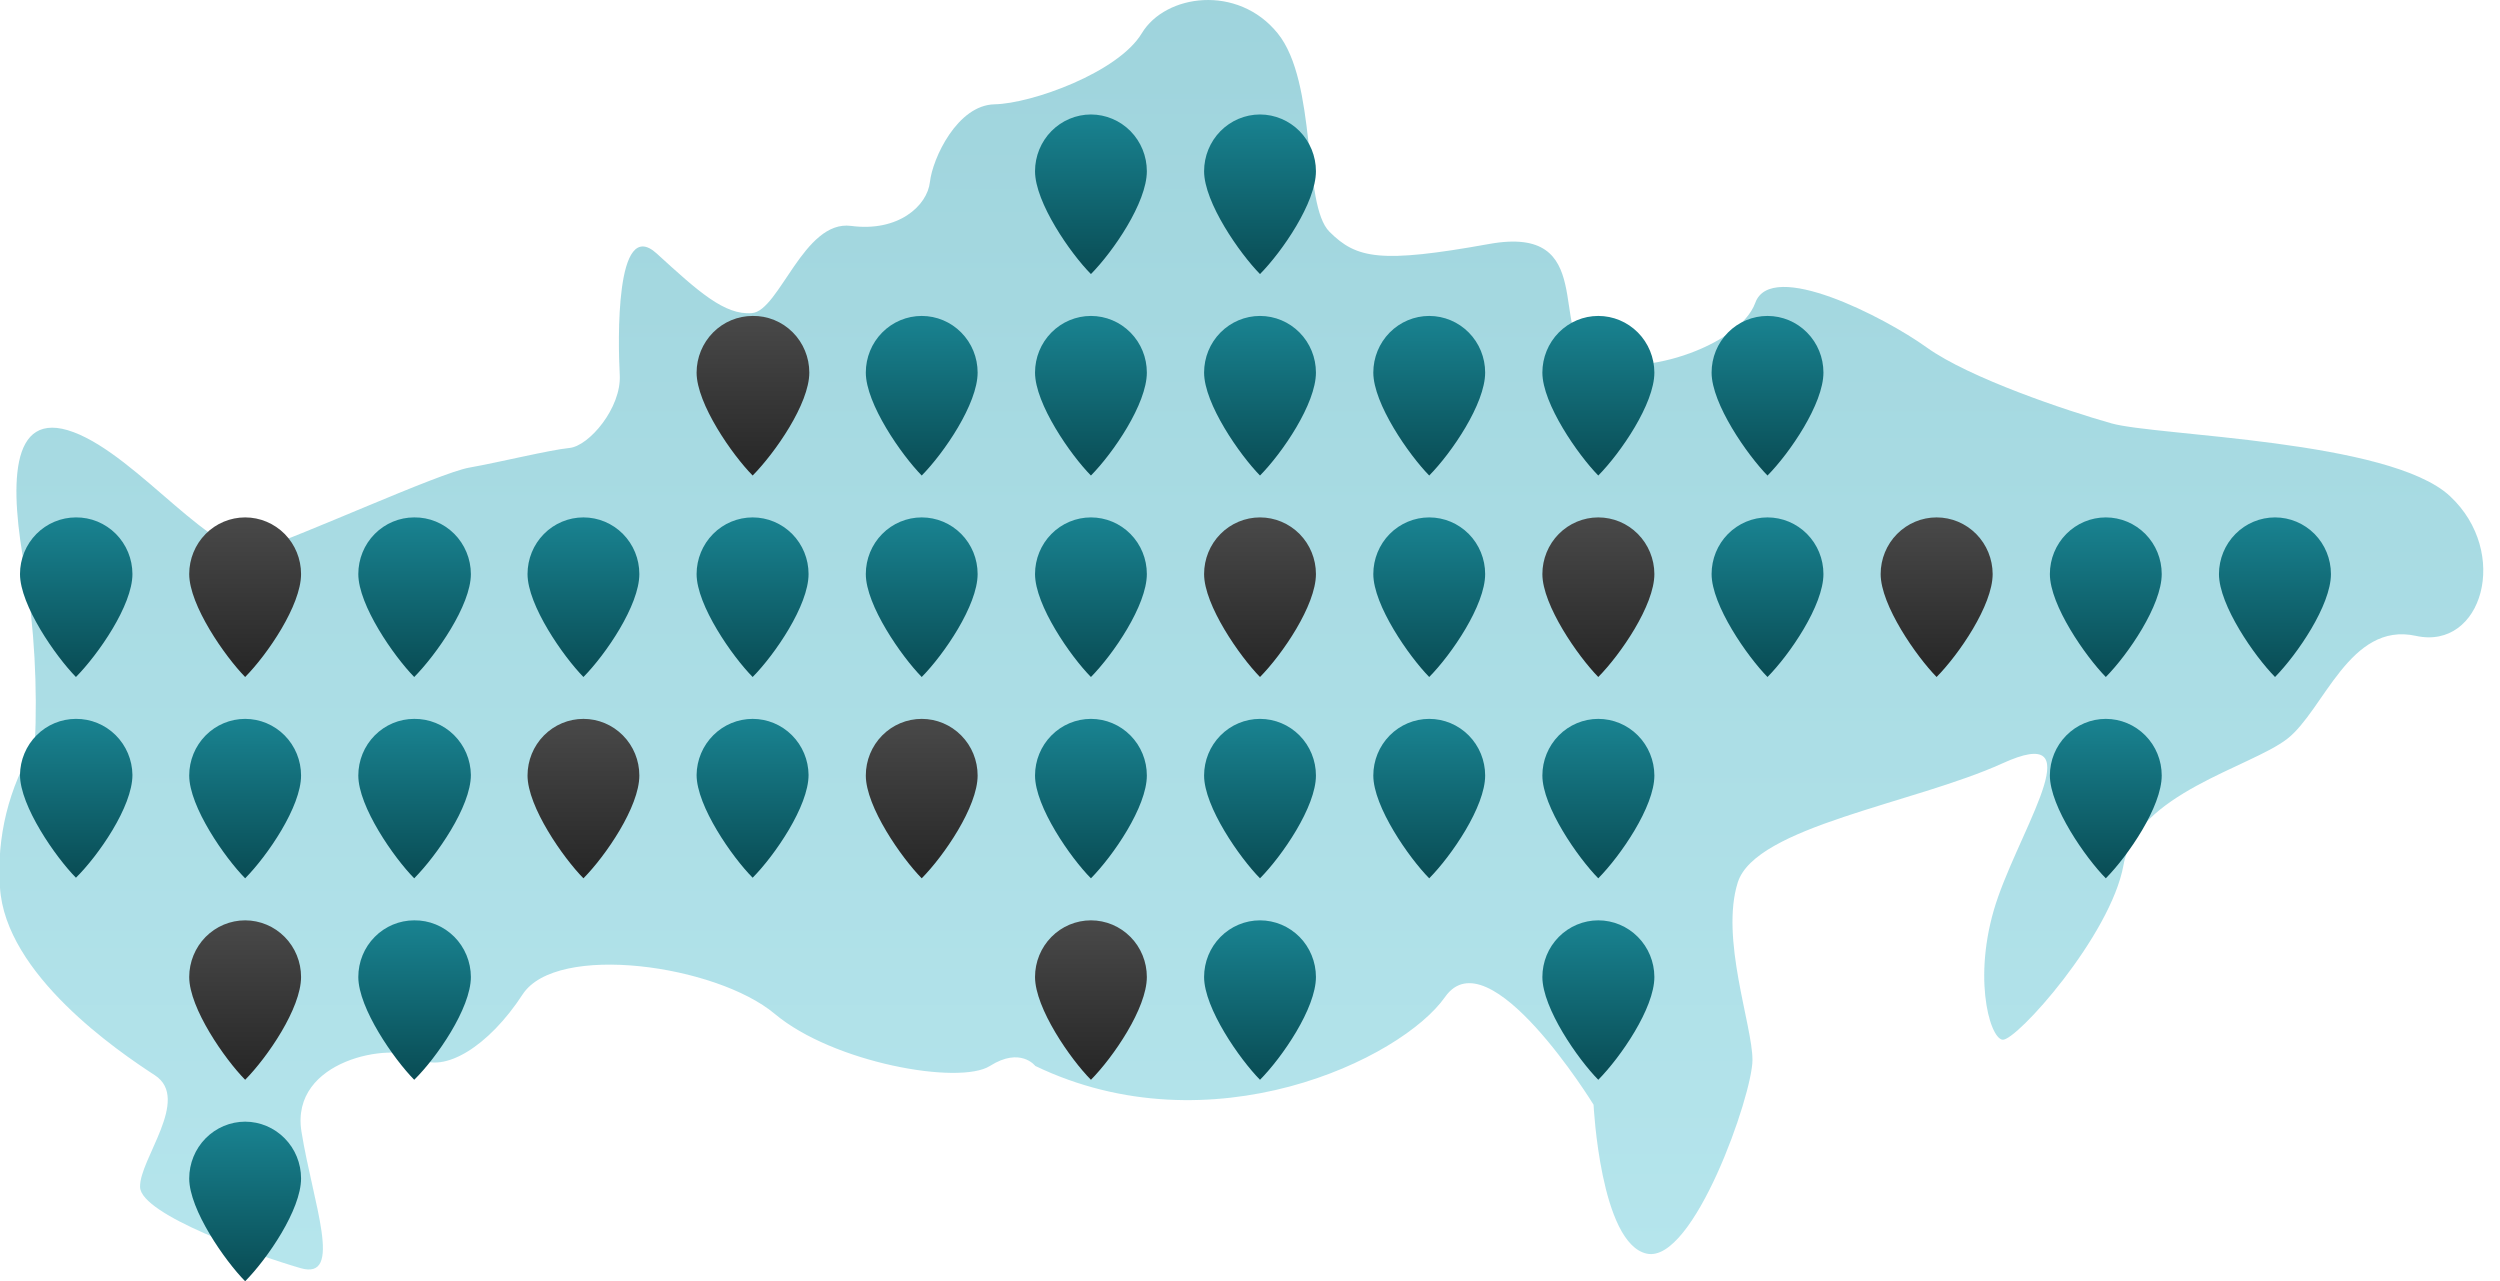 <svg width="80" height="41" viewBox="0 0 80 41" fill="none" xmlns="http://www.w3.org/2000/svg">
<path opacity="0.38" d="M1.115 23.843C1.203 21.971 1.099 20.095 0.804 18.245C0.324 15.641 0.253 13.042 2.354 13.829C4.454 14.616 6.902 18.006 8.258 17.587C9.614 17.167 14.045 15.136 15.015 14.964C15.985 14.792 17.591 14.397 18.222 14.335C18.853 14.273 19.889 13.047 19.832 11.998C19.776 10.949 19.681 6.896 21.014 8.112C22.346 9.328 23.189 10.095 24.065 10.019C24.941 9.943 25.723 7.029 27.234 7.229C28.745 7.43 29.673 6.586 29.758 5.823C29.843 5.06 30.638 3.362 31.825 3.338C33.012 3.315 35.785 2.318 36.538 1.064C37.292 -0.19 39.608 -0.51 40.884 1.064C42.16 2.637 41.675 6.552 42.542 7.415C43.408 8.279 44.162 8.436 47.66 7.806C51.159 7.177 49.544 10.668 50.923 11.431C52.303 12.194 55.66 11.097 56.169 9.69C56.677 8.283 60.298 10.143 61.659 11.121C63.02 12.098 66.132 13.143 67.568 13.548C69.004 13.953 76.463 14.072 78.398 15.875C80.334 17.677 79.434 20.815 77.311 20.348C75.187 19.881 74.363 22.732 73.191 23.643C72.018 24.554 68.359 25.402 67.954 27.672C67.549 29.942 64.508 33.333 64.079 33.271C63.651 33.209 63.081 31.115 63.947 28.678C64.814 26.242 66.914 23.137 64.084 24.425C61.254 25.712 56.173 26.447 55.608 28.24C55.043 30.033 56.079 32.808 56.079 33.919C56.079 35.03 54.196 40.428 52.703 40.118C51.211 39.808 50.994 35.35 50.994 35.35C50.994 35.35 47.646 29.904 46.243 31.902C44.84 33.9 38.751 36.814 33.129 34.11C33.129 34.11 32.658 33.49 31.679 34.11C30.7 34.73 26.664 34.014 24.795 32.446C22.926 30.877 17.812 30.152 16.724 31.821C15.637 33.49 14.2 34.367 13.372 33.857C12.543 33.347 9.275 33.905 9.647 36.213C10.019 38.521 10.999 40.981 9.619 40.581C8.239 40.18 4.51 38.874 4.482 37.987C4.454 37.1 6.12 35.164 4.953 34.406C3.785 33.647 0.164 31.182 -0.001 28.392C-0.113 26.795 0.278 25.202 1.115 23.843Z" fill="url(#paint0_linear)"/>
<path d="M34.91 3.663C34.435 3.664 33.98 3.856 33.645 4.196C33.309 4.537 33.121 4.998 33.121 5.479C33.121 6.481 34.26 8.116 34.91 8.77C35.621 8.05 36.699 6.481 36.699 5.479C36.699 4.998 36.511 4.537 36.176 4.196C35.84 3.856 35.385 3.664 34.91 3.663Z" fill="url(#paint1_linear)"/>
<path d="M40.32 3.663C39.845 3.664 39.39 3.856 39.055 4.196C38.719 4.537 38.531 4.998 38.531 5.479C38.531 6.481 39.675 8.116 40.32 8.77C41.031 8.05 42.11 6.481 42.11 5.479C42.11 4.998 41.921 4.537 41.586 4.196C41.25 3.856 40.795 3.664 40.32 3.663Z" fill="url(#paint2_linear)"/>
<path d="M24.085 10.11C23.61 10.11 23.154 10.3 22.818 10.64C22.482 10.98 22.292 11.441 22.291 11.922C22.291 12.923 23.435 14.559 24.085 15.217C24.796 14.497 25.898 12.923 25.898 11.922C25.898 11.682 25.851 11.444 25.759 11.223C25.668 11.001 25.534 10.8 25.365 10.632C25.197 10.463 24.997 10.33 24.777 10.241C24.557 10.151 24.322 10.106 24.085 10.11Z" fill="url(#paint3_linear)"/>
<path d="M29.495 10.11C29.02 10.11 28.565 10.301 28.23 10.641C27.894 10.98 27.706 11.441 27.706 11.922C27.706 12.923 28.85 14.559 29.495 15.217C30.206 14.497 31.284 12.923 31.284 11.922C31.284 11.441 31.096 10.98 30.76 10.641C30.425 10.301 29.97 10.11 29.495 10.11Z" fill="url(#paint4_linear)"/>
<path d="M34.91 10.11C34.436 10.11 33.98 10.301 33.645 10.641C33.309 10.98 33.121 11.441 33.121 11.922C33.121 12.923 34.26 14.559 34.91 15.217C35.621 14.497 36.699 12.923 36.699 11.922C36.699 11.441 36.511 10.98 36.175 10.641C35.84 10.301 35.385 10.11 34.91 10.11Z" fill="url(#paint5_linear)"/>
<path d="M40.32 10.11C39.846 10.11 39.391 10.301 39.055 10.641C38.719 10.98 38.531 11.441 38.531 11.922C38.531 12.923 39.675 14.559 40.32 15.217C41.031 14.497 42.11 12.923 42.11 11.922C42.11 11.441 41.921 10.98 41.586 10.641C41.25 10.301 40.795 10.11 40.32 10.11Z" fill="url(#paint6_linear)"/>
<path d="M45.735 10.11C45.261 10.11 44.806 10.301 44.47 10.641C44.135 10.98 43.946 11.441 43.946 11.922C43.946 12.923 45.09 14.559 45.735 15.217C46.446 14.497 47.525 12.923 47.525 11.922C47.525 11.441 47.336 10.98 47.001 10.641C46.665 10.301 46.21 10.11 45.735 10.11Z" fill="url(#paint7_linear)"/>
<path d="M51.145 10.11C50.671 10.11 50.216 10.301 49.88 10.641C49.545 10.98 49.356 11.441 49.356 11.922C49.356 12.923 50.5 14.559 51.145 15.217C51.856 14.497 52.94 12.923 52.94 11.922C52.938 11.441 52.749 10.98 52.412 10.64C52.076 10.301 51.62 10.11 51.145 10.11Z" fill="url(#paint8_linear)"/>
<path d="M56.56 10.11C56.086 10.11 55.631 10.301 55.295 10.641C54.959 10.98 54.771 11.441 54.771 11.922C54.771 12.923 55.915 14.559 56.56 15.217C57.271 14.497 58.35 12.923 58.35 11.922C58.35 11.441 58.161 10.98 57.825 10.641C57.49 10.301 57.035 10.11 56.56 10.11Z" fill="url(#paint9_linear)"/>
<path d="M2.43 16.557C1.955 16.557 1.5 16.748 1.164 17.087C0.829 17.427 0.64 17.888 0.64 18.369C0.64 19.37 1.785 21.006 2.43 21.664C3.141 20.944 4.238 19.37 4.238 18.369C4.237 18.129 4.19 17.892 4.099 17.672C4.007 17.451 3.874 17.25 3.706 17.082C3.538 16.914 3.338 16.781 3.119 16.69C2.9 16.6 2.666 16.555 2.43 16.557Z" fill="url(#paint10_linear)"/>
<path d="M7.845 16.557C7.37 16.557 6.915 16.748 6.579 17.087C6.244 17.427 6.055 17.888 6.055 18.369C6.055 19.37 7.2 21.006 7.845 21.664C8.556 20.944 9.634 19.37 9.634 18.369C9.634 17.888 9.445 17.427 9.11 17.087C8.774 16.748 8.319 16.557 7.845 16.557Z" fill="url(#paint11_linear)"/>
<path d="M13.255 16.557C12.78 16.557 12.325 16.748 11.99 17.087C11.654 17.427 11.466 17.888 11.466 18.369C11.466 19.37 12.61 21.006 13.255 21.664C13.966 20.944 15.068 19.37 15.068 18.369C15.067 18.129 15.02 17.892 14.928 17.671C14.836 17.449 14.703 17.249 14.534 17.08C14.365 16.912 14.166 16.779 13.946 16.689C13.727 16.599 13.492 16.554 13.255 16.557Z" fill="url(#paint12_linear)"/>
<path d="M18.67 16.557C18.195 16.557 17.74 16.748 17.405 17.087C17.069 17.427 16.881 17.888 16.881 18.369C16.881 19.37 18.025 21.006 18.67 21.664C19.381 20.944 20.459 19.37 20.459 18.369C20.459 17.888 20.271 17.427 19.935 17.087C19.6 16.748 19.145 16.557 18.67 16.557Z" fill="url(#paint13_linear)"/>
<path d="M24.085 16.557C23.61 16.557 23.154 16.747 22.818 17.087C22.482 17.427 22.292 17.888 22.291 18.369C22.291 19.37 23.435 21.006 24.085 21.664C24.796 20.944 25.874 19.37 25.874 18.369C25.874 17.888 25.686 17.427 25.35 17.087C25.014 16.748 24.559 16.557 24.085 16.557Z" fill="url(#paint14_linear)"/>
<path d="M29.495 16.557C29.02 16.557 28.565 16.748 28.23 17.087C27.894 17.427 27.706 17.888 27.706 18.369C27.706 19.37 28.85 21.006 29.495 21.664C30.206 20.944 31.284 19.37 31.284 18.369C31.284 17.888 31.096 17.427 30.76 17.087C30.425 16.748 29.97 16.557 29.495 16.557Z" fill="url(#paint15_linear)"/>
<path d="M34.91 16.557C34.436 16.557 33.98 16.748 33.645 17.087C33.309 17.427 33.121 17.888 33.121 18.369C33.121 19.37 34.26 21.006 34.91 21.664C35.621 20.944 36.699 19.37 36.699 18.369C36.699 17.888 36.511 17.427 36.175 17.087C35.84 16.748 35.385 16.557 34.91 16.557Z" fill="url(#paint16_linear)"/>
<path d="M40.32 16.557C39.846 16.557 39.391 16.748 39.055 17.087C38.719 17.427 38.531 17.888 38.531 18.369C38.531 19.37 39.675 21.006 40.32 21.664C41.031 20.944 42.11 19.37 42.11 18.369C42.11 17.888 41.921 17.427 41.586 17.087C41.25 16.748 40.795 16.557 40.32 16.557Z" fill="url(#paint17_linear)"/>
<path d="M45.735 16.557C45.261 16.557 44.806 16.748 44.47 17.087C44.135 17.427 43.946 17.888 43.946 18.369C43.946 19.37 45.09 21.006 45.735 21.664C46.446 20.944 47.525 19.37 47.525 18.369C47.525 17.888 47.336 17.427 47.001 17.087C46.665 16.748 46.21 16.557 45.735 16.557Z" fill="url(#paint18_linear)"/>
<path d="M51.145 16.557C50.671 16.557 50.216 16.748 49.88 17.087C49.545 17.427 49.356 17.888 49.356 18.369C49.356 19.37 50.5 21.006 51.145 21.664C51.856 20.944 52.94 19.37 52.94 18.369C52.938 17.888 52.749 17.427 52.412 17.087C52.076 16.747 51.62 16.557 51.145 16.557Z" fill="url(#paint19_linear)"/>
<path d="M56.56 16.557C56.086 16.557 55.631 16.748 55.295 17.087C54.959 17.427 54.771 17.888 54.771 18.369C54.771 19.37 55.915 21.006 56.56 21.664C57.271 20.944 58.35 19.37 58.35 18.369C58.35 17.888 58.161 17.427 57.825 17.087C57.49 16.748 57.035 16.557 56.56 16.557Z" fill="url(#paint20_linear)"/>
<path d="M61.971 16.557C61.496 16.557 61.041 16.748 60.706 17.087C60.37 17.427 60.181 17.888 60.181 18.369C60.181 19.37 61.326 21.006 61.971 21.664C62.682 20.944 63.765 19.37 63.765 18.369C63.763 17.888 63.574 17.427 63.238 17.087C62.901 16.747 62.446 16.557 61.971 16.557Z" fill="url(#paint21_linear)"/>
<path d="M67.386 16.557C66.911 16.557 66.456 16.748 66.121 17.087C65.785 17.427 65.596 17.888 65.596 18.369C65.596 19.37 66.741 21.006 67.386 21.664C68.097 20.944 69.175 19.37 69.175 18.369C69.175 17.888 68.987 17.427 68.651 17.087C68.315 16.748 67.86 16.557 67.386 16.557Z" fill="url(#paint22_linear)"/>
<path d="M72.801 16.557C72.326 16.557 71.87 16.747 71.534 17.087C71.197 17.427 71.008 17.888 71.007 18.369C71.007 19.37 72.151 21.006 72.801 21.664C73.507 20.944 74.59 19.37 74.59 18.369C74.59 17.888 74.401 17.427 74.066 17.087C73.73 16.748 73.275 16.557 72.801 16.557Z" fill="url(#paint23_linear)"/>
<path d="M2.43 23.004C1.958 23.004 1.506 23.192 1.171 23.528C0.836 23.864 0.645 24.32 0.64 24.797C0.64 25.798 1.785 27.434 2.43 28.087C3.141 27.386 4.238 25.817 4.238 24.797C4.232 24.317 4.038 23.859 3.699 23.523C3.36 23.187 2.904 23 2.43 23.004Z" fill="url(#paint24_linear)"/>
<path d="M7.845 23.004C7.37 23.004 6.915 23.195 6.579 23.535C6.244 23.875 6.055 24.335 6.055 24.816C6.055 25.817 7.2 27.453 7.845 28.106C8.556 27.386 9.634 25.817 9.634 24.816C9.634 24.335 9.445 23.875 9.11 23.535C8.774 23.195 8.319 23.004 7.845 23.004Z" fill="url(#paint25_linear)"/>
<path d="M13.255 23.004C12.78 23.004 12.325 23.195 11.99 23.535C11.654 23.875 11.466 24.335 11.466 24.816C11.466 25.817 12.61 27.453 13.255 28.106C13.966 27.386 15.068 25.817 15.068 24.797C15.062 24.316 14.867 23.857 14.527 23.521C14.188 23.185 13.73 22.999 13.255 23.004Z" fill="url(#paint26_linear)"/>
<path d="M18.67 23.004C18.195 23.004 17.74 23.195 17.405 23.535C17.069 23.875 16.881 24.335 16.881 24.816C16.881 25.817 18.025 27.453 18.67 28.106C19.381 27.386 20.459 25.817 20.459 24.816C20.459 24.335 20.271 23.875 19.935 23.535C19.6 23.195 19.145 23.004 18.67 23.004Z" fill="url(#paint27_linear)"/>
<path d="M24.085 23.004C23.613 23.004 23.16 23.192 22.825 23.528C22.489 23.863 22.297 24.319 22.291 24.797C22.291 25.798 23.435 27.434 24.085 28.087C24.796 27.367 25.874 25.798 25.874 24.797C25.869 24.32 25.678 23.864 25.343 23.528C25.008 23.192 24.556 23.004 24.085 23.004Z" fill="url(#paint28_linear)"/>
<path d="M29.495 23.004C29.02 23.004 28.565 23.195 28.23 23.535C27.894 23.875 27.706 24.335 27.706 24.816C27.706 25.817 28.85 27.453 29.495 28.106C30.206 27.386 31.284 25.817 31.284 24.816C31.284 24.335 31.096 23.875 30.76 23.535C30.425 23.195 29.97 23.004 29.495 23.004Z" fill="url(#paint29_linear)"/>
<path d="M34.91 23.004C34.436 23.004 33.98 23.195 33.645 23.535C33.309 23.875 33.121 24.335 33.121 24.816C33.121 25.817 34.26 27.453 34.91 28.106C35.621 27.386 36.699 25.817 36.699 24.816C36.699 24.335 36.511 23.875 36.175 23.535C35.84 23.195 35.385 23.004 34.91 23.004Z" fill="url(#paint30_linear)"/>
<path d="M40.32 23.004C39.846 23.004 39.391 23.195 39.055 23.535C38.719 23.875 38.531 24.335 38.531 24.816C38.531 25.817 39.675 27.453 40.32 28.106C41.031 27.386 42.11 25.817 42.11 24.816C42.11 24.335 41.921 23.875 41.586 23.535C41.25 23.195 40.795 23.004 40.32 23.004Z" fill="url(#paint31_linear)"/>
<path d="M45.735 23.004C45.261 23.004 44.806 23.195 44.47 23.535C44.135 23.875 43.946 24.335 43.946 24.816C43.946 25.817 45.09 27.453 45.735 28.106C46.446 27.386 47.525 25.817 47.525 24.816C47.525 24.335 47.336 23.875 47.001 23.535C46.665 23.195 46.21 23.004 45.735 23.004Z" fill="url(#paint32_linear)"/>
<path d="M51.145 23.004C50.671 23.004 50.216 23.195 49.88 23.535C49.545 23.875 49.356 24.335 49.356 24.816C49.356 25.817 50.5 27.453 51.145 28.106C51.856 27.386 52.94 25.817 52.94 24.816C52.938 24.335 52.749 23.874 52.412 23.534C52.076 23.195 51.62 23.004 51.145 23.004Z" fill="url(#paint33_linear)"/>
<path d="M67.386 23.004C66.911 23.004 66.456 23.195 66.121 23.535C65.785 23.875 65.596 24.335 65.596 24.816C65.596 25.817 66.741 27.453 67.386 28.106C68.097 27.386 69.175 25.817 69.175 24.816C69.175 24.335 68.987 23.875 68.651 23.535C68.315 23.195 67.86 23.004 67.386 23.004Z" fill="url(#paint34_linear)"/>
<path d="M7.845 29.451C7.61 29.451 7.377 29.498 7.16 29.589C6.943 29.68 6.746 29.814 6.579 29.982C6.413 30.15 6.282 30.35 6.192 30.57C6.102 30.79 6.055 31.025 6.055 31.263C6.055 32.265 7.2 33.9 7.845 34.553C8.556 33.834 9.634 32.265 9.634 31.263C9.634 31.025 9.588 30.79 9.498 30.57C9.408 30.35 9.276 30.15 9.11 29.982C8.944 29.814 8.747 29.68 8.529 29.589C8.312 29.498 8.08 29.451 7.845 29.451Z" fill="url(#paint35_linear)"/>
<path d="M13.255 29.451C13.02 29.451 12.787 29.498 12.57 29.589C12.353 29.68 12.156 29.813 11.99 29.982C11.823 30.15 11.692 30.349 11.602 30.569C11.512 30.789 11.466 31.025 11.466 31.263C11.466 32.264 12.61 33.9 13.255 34.553C13.966 33.857 15.068 32.264 15.068 31.263C15.067 31.023 15.02 30.786 14.928 30.565C14.836 30.343 14.703 30.143 14.534 29.974C14.365 29.806 14.166 29.673 13.946 29.583C13.727 29.493 13.492 29.448 13.255 29.451Z" fill="url(#paint36_linear)"/>
<path d="M34.91 29.451C34.675 29.451 34.443 29.498 34.225 29.589C34.008 29.68 33.811 29.814 33.645 29.982C33.479 30.15 33.347 30.35 33.257 30.57C33.167 30.79 33.121 31.025 33.121 31.263C33.121 32.265 34.26 33.9 34.91 34.553C35.621 33.834 36.699 32.265 36.699 31.263C36.699 31.025 36.653 30.79 36.563 30.57C36.473 30.35 36.342 30.15 36.175 29.982C36.009 29.814 35.812 29.68 35.595 29.589C35.378 29.498 35.145 29.451 34.91 29.451Z" fill="url(#paint37_linear)"/>
<path d="M40.32 29.451C39.846 29.451 39.391 29.642 39.055 29.982C38.719 30.322 38.531 30.783 38.531 31.263C38.531 32.265 39.675 33.9 40.32 34.553C41.031 33.834 42.11 32.265 42.11 31.263C42.11 31.025 42.063 30.79 41.973 30.57C41.883 30.35 41.752 30.15 41.586 29.982C41.419 29.814 41.222 29.68 41.005 29.589C40.788 29.498 40.555 29.451 40.32 29.451Z" fill="url(#paint38_linear)"/>
<path d="M51.145 29.451C50.91 29.451 50.678 29.498 50.461 29.589C50.244 29.68 50.046 29.814 49.88 29.982C49.714 30.15 49.582 30.35 49.492 30.57C49.403 30.79 49.356 31.025 49.356 31.263C49.356 32.265 50.5 33.9 51.145 34.553C51.856 33.834 52.94 32.265 52.94 31.263C52.938 30.782 52.749 30.321 52.412 29.982C52.076 29.642 51.62 29.451 51.145 29.451Z" fill="url(#paint39_linear)"/>
<path d="M7.845 35.893C7.37 35.894 6.915 36.086 6.579 36.427C6.244 36.767 6.055 37.229 6.055 37.71C6.055 38.711 7.2 40.347 7.845 41C8.556 40.28 9.634 38.711 9.634 37.71C9.634 37.229 9.446 36.767 9.11 36.427C8.775 36.086 8.32 35.894 7.845 35.893Z" fill="url(#paint40_linear)"/>
<defs>
<linearGradient id="paint0_linear" x1="39.723" y1="0" x2="39.723" y2="40.624" gradientUnits="userSpaceOnUse">
<stop stop-color="#028EA4"/>
<stop offset="1" stop-color="#3DBBCE"/>
</linearGradient>
<linearGradient id="paint1_linear" x1="34.91" y1="3.663" x2="34.91" y2="8.77" gradientUnits="userSpaceOnUse">
<stop stop-color="#198391"/>
<stop offset="1" stop-color="#094C54"/>
</linearGradient>
<linearGradient id="paint2_linear" x1="40.32" y1="3.663" x2="40.32" y2="8.77" gradientUnits="userSpaceOnUse">
<stop stop-color="#198391"/>
<stop offset="1" stop-color="#094C54"/>
</linearGradient>
<linearGradient id="paint3_linear" x1="24.094" y1="10.109" x2="24.094" y2="15.217" gradientUnits="userSpaceOnUse">
<stop stop-color="#494949"/>
<stop offset="1" stop-color="#262626"/>
</linearGradient>
<linearGradient id="paint4_linear" x1="29.495" y1="10.11" x2="29.495" y2="15.217" gradientUnits="userSpaceOnUse">
<stop stop-color="#198391"/>
<stop offset="1" stop-color="#094C54"/>
</linearGradient>
<linearGradient id="paint5_linear" x1="34.91" y1="10.11" x2="34.91" y2="15.217" gradientUnits="userSpaceOnUse">
<stop stop-color="#198391"/>
<stop offset="1" stop-color="#094C54"/>
</linearGradient>
<linearGradient id="paint6_linear" x1="40.32" y1="10.11" x2="40.32" y2="15.217" gradientUnits="userSpaceOnUse">
<stop stop-color="#198391"/>
<stop offset="1" stop-color="#094C54"/>
</linearGradient>
<linearGradient id="paint7_linear" x1="45.735" y1="10.11" x2="45.735" y2="15.217" gradientUnits="userSpaceOnUse">
<stop stop-color="#198391"/>
<stop offset="1" stop-color="#094C54"/>
</linearGradient>
<linearGradient id="paint8_linear" x1="51.148" y1="10.11" x2="51.148" y2="15.217" gradientUnits="userSpaceOnUse">
<stop stop-color="#198391"/>
<stop offset="1" stop-color="#094C54"/>
</linearGradient>
<linearGradient id="paint9_linear" x1="56.56" y1="10.11" x2="56.56" y2="15.217" gradientUnits="userSpaceOnUse">
<stop stop-color="#198391"/>
<stop offset="1" stop-color="#094C54"/>
</linearGradient>
<linearGradient id="paint10_linear" x1="2.439" y1="16.557" x2="2.439" y2="21.664" gradientUnits="userSpaceOnUse">
<stop stop-color="#198391"/>
<stop offset="1" stop-color="#094C54"/>
</linearGradient>
<linearGradient id="paint11_linear" x1="7.845" y1="16.557" x2="7.845" y2="21.664" gradientUnits="userSpaceOnUse">
<stop stop-color="#494949"/>
<stop offset="1" stop-color="#262626"/>
</linearGradient>
<linearGradient id="paint12_linear" x1="13.267" y1="16.557" x2="13.267" y2="21.664" gradientUnits="userSpaceOnUse">
<stop stop-color="#198391"/>
<stop offset="1" stop-color="#094C54"/>
</linearGradient>
<linearGradient id="paint13_linear" x1="18.67" y1="16.557" x2="18.67" y2="21.664" gradientUnits="userSpaceOnUse">
<stop stop-color="#198391"/>
<stop offset="1" stop-color="#094C54"/>
</linearGradient>
<linearGradient id="paint14_linear" x1="24.082" y1="16.557" x2="24.082" y2="21.664" gradientUnits="userSpaceOnUse">
<stop stop-color="#198391"/>
<stop offset="1" stop-color="#094C54"/>
</linearGradient>
<linearGradient id="paint15_linear" x1="29.495" y1="16.557" x2="29.495" y2="21.664" gradientUnits="userSpaceOnUse">
<stop stop-color="#198391"/>
<stop offset="1" stop-color="#094C54"/>
</linearGradient>
<linearGradient id="paint16_linear" x1="34.91" y1="16.557" x2="34.91" y2="21.664" gradientUnits="userSpaceOnUse">
<stop stop-color="#198391"/>
<stop offset="1" stop-color="#094C54"/>
</linearGradient>
<linearGradient id="paint17_linear" x1="40.32" y1="16.557" x2="40.32" y2="21.664" gradientUnits="userSpaceOnUse">
<stop stop-color="#494949"/>
<stop offset="1" stop-color="#262626"/>
</linearGradient>
<linearGradient id="paint18_linear" x1="45.735" y1="16.557" x2="45.735" y2="21.664" gradientUnits="userSpaceOnUse">
<stop stop-color="#198391"/>
<stop offset="1" stop-color="#094C54"/>
</linearGradient>
<linearGradient id="paint19_linear" x1="51.148" y1="16.557" x2="51.148" y2="21.664" gradientUnits="userSpaceOnUse">
<stop stop-color="#494949"/>
<stop offset="1" stop-color="#262626"/>
</linearGradient>
<linearGradient id="paint20_linear" x1="56.56" y1="16.557" x2="56.56" y2="21.664" gradientUnits="userSpaceOnUse">
<stop stop-color="#198391"/>
<stop offset="1" stop-color="#094C54"/>
</linearGradient>
<linearGradient id="paint21_linear" x1="61.973" y1="16.557" x2="61.973" y2="21.664" gradientUnits="userSpaceOnUse">
<stop stop-color="#494949"/>
<stop offset="1" stop-color="#262626"/>
</linearGradient>
<linearGradient id="paint22_linear" x1="67.386" y1="16.557" x2="67.386" y2="21.664" gradientUnits="userSpaceOnUse">
<stop stop-color="#198391"/>
<stop offset="1" stop-color="#094C54"/>
</linearGradient>
<linearGradient id="paint23_linear" x1="72.798" y1="16.557" x2="72.798" y2="21.664" gradientUnits="userSpaceOnUse">
<stop stop-color="#198391"/>
<stop offset="1" stop-color="#094C54"/>
</linearGradient>
<linearGradient id="paint24_linear" x1="2.439" y1="23.004" x2="2.439" y2="28.087" gradientUnits="userSpaceOnUse">
<stop stop-color="#198391"/>
<stop offset="1" stop-color="#094C54"/>
</linearGradient>
<linearGradient id="paint25_linear" x1="7.845" y1="23.004" x2="7.845" y2="28.106" gradientUnits="userSpaceOnUse">
<stop stop-color="#198391"/>
<stop offset="1" stop-color="#094C54"/>
</linearGradient>
<linearGradient id="paint26_linear" x1="13.267" y1="23.004" x2="13.267" y2="28.106" gradientUnits="userSpaceOnUse">
<stop stop-color="#198391"/>
<stop offset="1" stop-color="#094C54"/>
</linearGradient>
<linearGradient id="paint27_linear" x1="18.67" y1="23.004" x2="18.67" y2="28.106" gradientUnits="userSpaceOnUse">
<stop stop-color="#494949"/>
<stop offset="1" stop-color="#262626"/>
</linearGradient>
<linearGradient id="paint28_linear" x1="24.082" y1="23.004" x2="24.082" y2="28.087" gradientUnits="userSpaceOnUse">
<stop stop-color="#198391"/>
<stop offset="1" stop-color="#094C54"/>
</linearGradient>
<linearGradient id="paint29_linear" x1="29.495" y1="23.004" x2="29.495" y2="28.106" gradientUnits="userSpaceOnUse">
<stop stop-color="#494949"/>
<stop offset="1" stop-color="#262626"/>
</linearGradient>
<linearGradient id="paint30_linear" x1="34.91" y1="23.004" x2="34.91" y2="28.106" gradientUnits="userSpaceOnUse">
<stop stop-color="#198391"/>
<stop offset="1" stop-color="#094C54"/>
</linearGradient>
<linearGradient id="paint31_linear" x1="40.32" y1="23.004" x2="40.32" y2="28.106" gradientUnits="userSpaceOnUse">
<stop stop-color="#198391"/>
<stop offset="1" stop-color="#094C54"/>
</linearGradient>
<linearGradient id="paint32_linear" x1="45.735" y1="23.004" x2="45.735" y2="28.106" gradientUnits="userSpaceOnUse">
<stop stop-color="#198391"/>
<stop offset="1" stop-color="#094C54"/>
</linearGradient>
<linearGradient id="paint33_linear" x1="51.148" y1="23.004" x2="51.148" y2="28.106" gradientUnits="userSpaceOnUse">
<stop stop-color="#198391"/>
<stop offset="1" stop-color="#094C54"/>
</linearGradient>
<linearGradient id="paint34_linear" x1="67.386" y1="23.004" x2="67.386" y2="28.106" gradientUnits="userSpaceOnUse">
<stop stop-color="#198391"/>
<stop offset="1" stop-color="#094C54"/>
</linearGradient>
<linearGradient id="paint35_linear" x1="7.845" y1="29.451" x2="7.845" y2="34.553" gradientUnits="userSpaceOnUse">
<stop stop-color="#494949"/>
<stop offset="1" stop-color="#262626"/>
</linearGradient>
<linearGradient id="paint36_linear" x1="13.267" y1="29.451" x2="13.267" y2="34.553" gradientUnits="userSpaceOnUse">
<stop stop-color="#198391"/>
<stop offset="1" stop-color="#094C54"/>
</linearGradient>
<linearGradient id="paint37_linear" x1="34.91" y1="29.451" x2="34.91" y2="34.553" gradientUnits="userSpaceOnUse">
<stop stop-color="#494949"/>
<stop offset="1" stop-color="#262626"/>
</linearGradient>
<linearGradient id="paint38_linear" x1="40.32" y1="29.451" x2="40.32" y2="34.553" gradientUnits="userSpaceOnUse">
<stop stop-color="#198391"/>
<stop offset="1" stop-color="#094C54"/>
</linearGradient>
<linearGradient id="paint39_linear" x1="51.148" y1="29.451" x2="51.148" y2="34.553" gradientUnits="userSpaceOnUse">
<stop stop-color="#198391"/>
<stop offset="1" stop-color="#094C54"/>
</linearGradient>
<linearGradient id="paint40_linear" x1="7.845" y1="35.893" x2="7.845" y2="41" gradientUnits="userSpaceOnUse">
<stop stop-color="#198391"/>
<stop offset="1" stop-color="#094C54"/>
</linearGradient>
</defs>
</svg>
